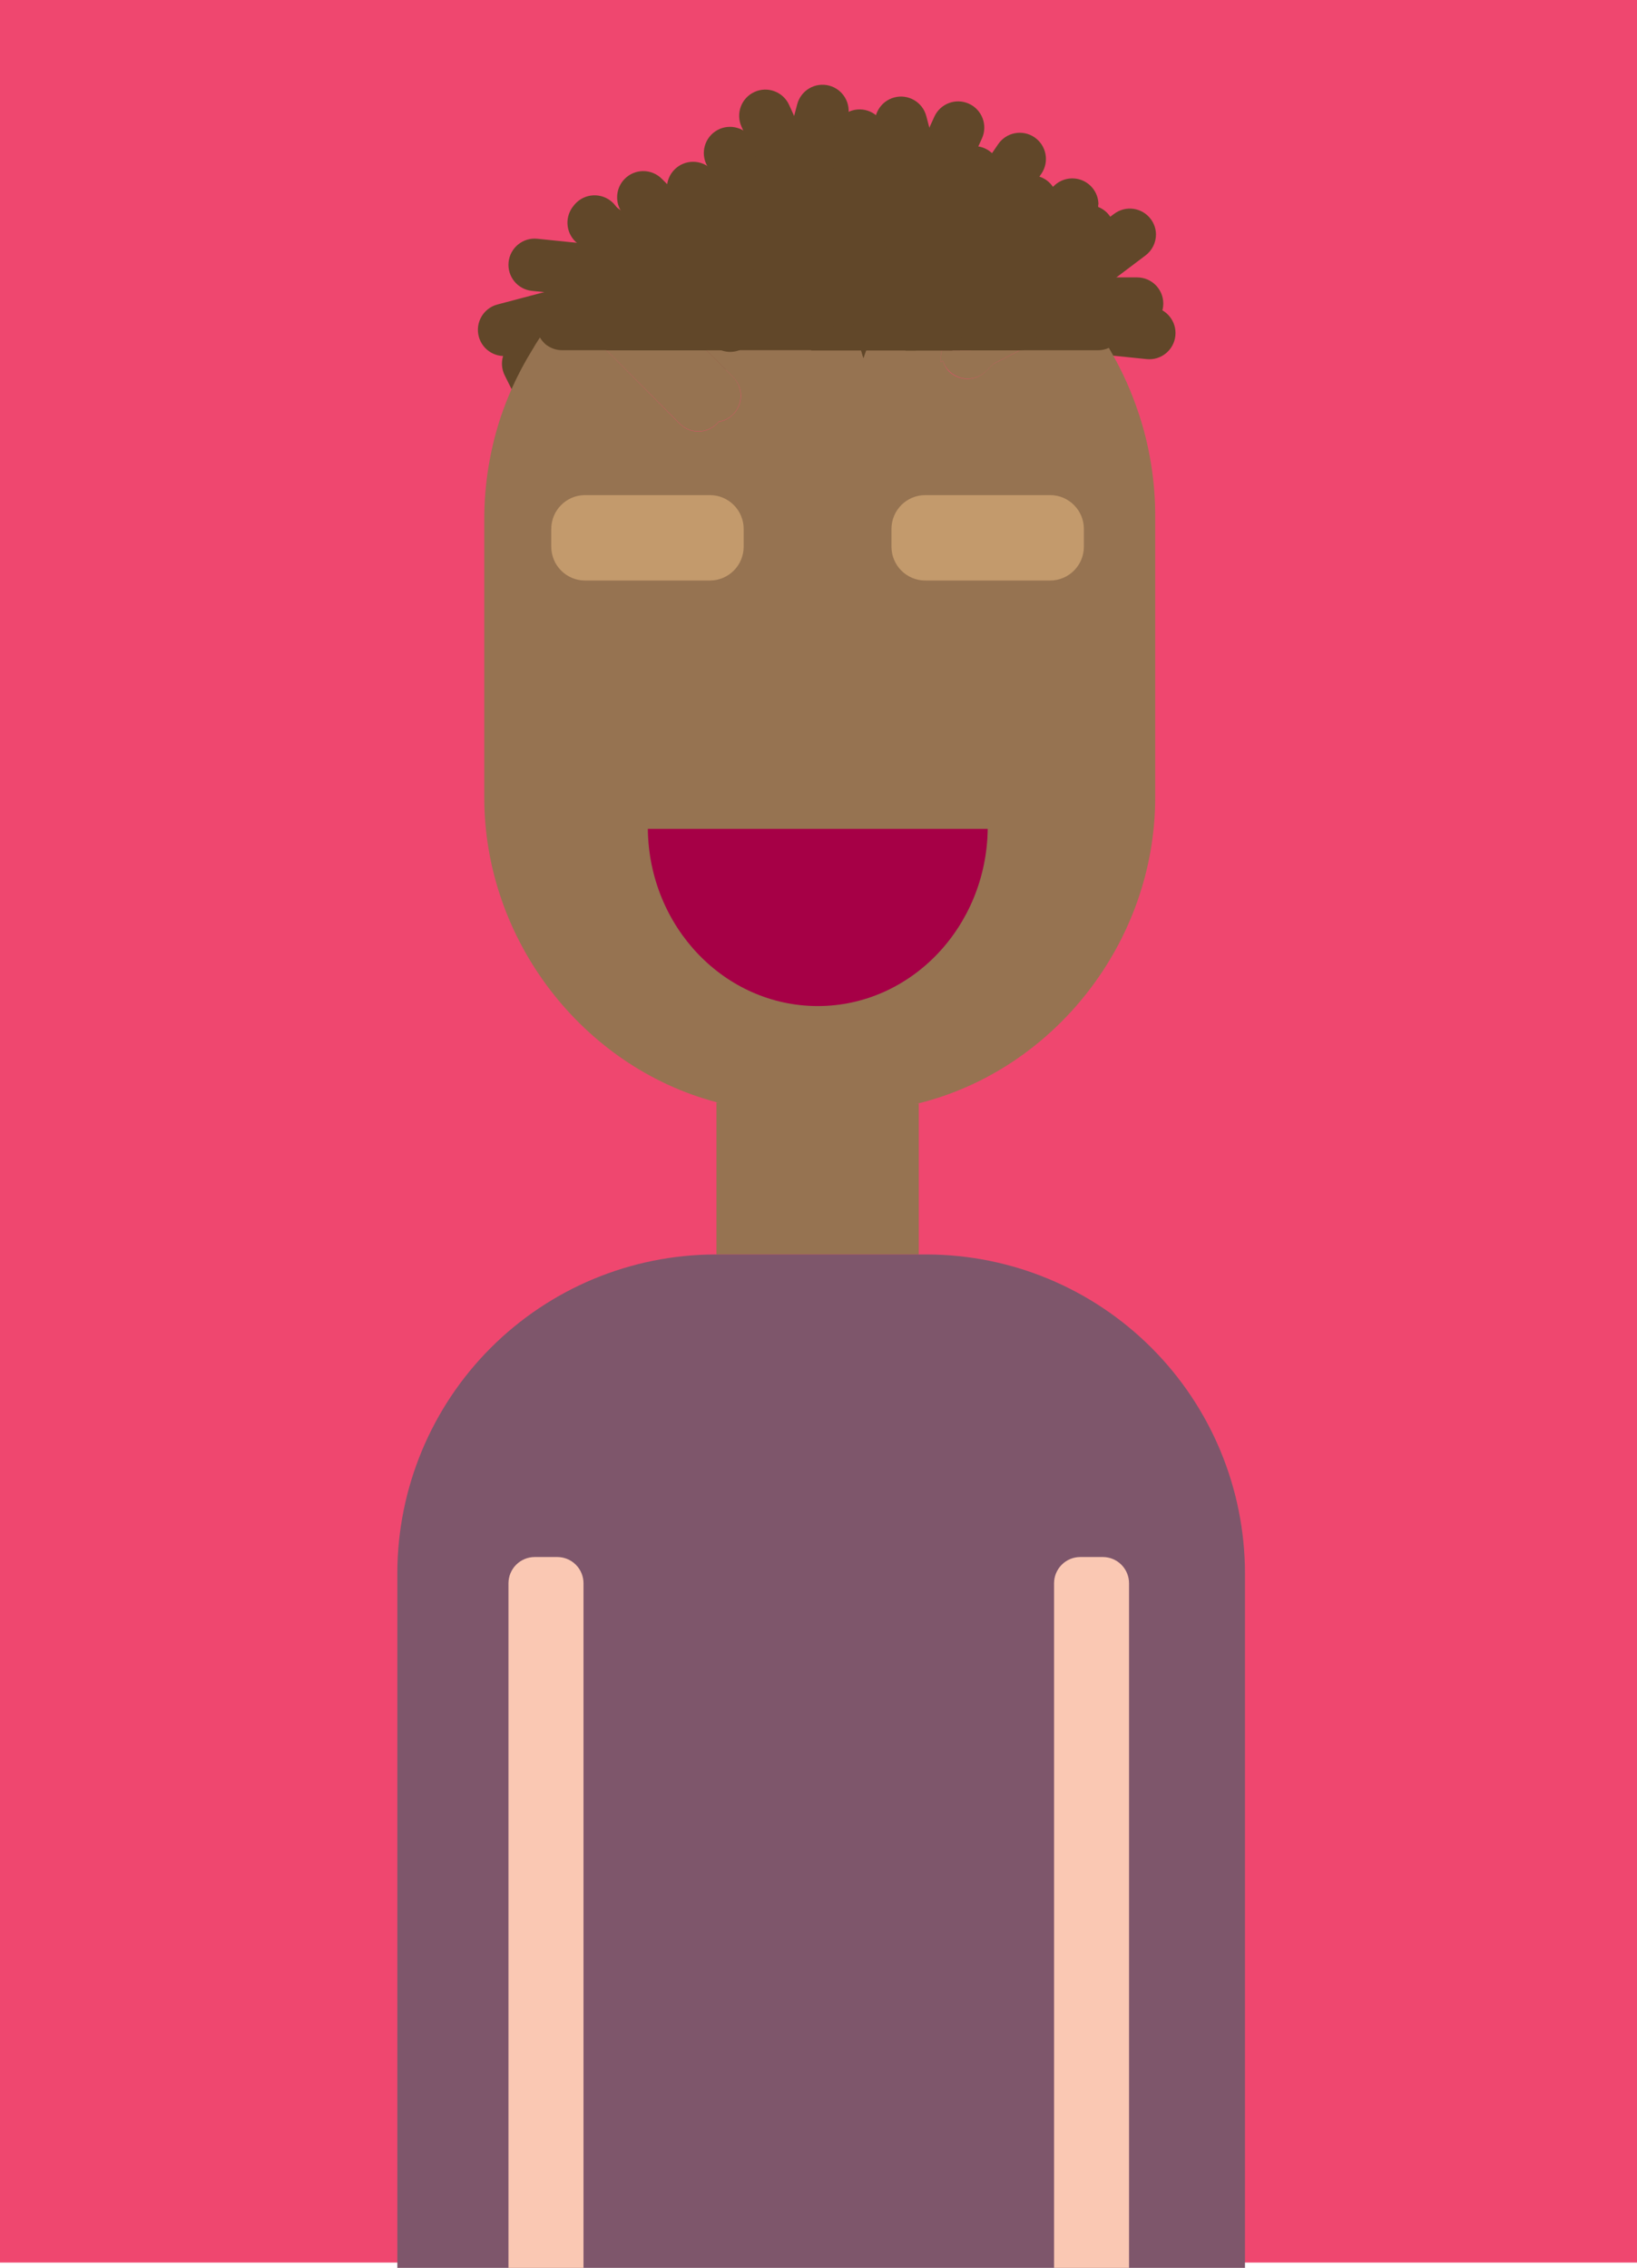 <svg width="309" height="428" viewBox="0 0 309 428" fill="none" xmlns="http://www.w3.org/2000/svg">
    <rect width="309" height="427" fill="#EF476F"/>
    <g clip-path="url(#clip0)">
        <path d="M135.242 208.059V236.75H173.426V208.282L135.242 208.059Z" fill="#967351"/>
        <path d="M183.315 64.369L216.445 67.773C219.159 68.052 221.584 66.076 221.862 63.36C222.141 60.644 220.167 58.216 217.454 57.937L184.323 54.533C181.61 54.254 179.185 56.23 178.907 58.946C178.628 61.663 180.602 64.091 183.315 64.369Z" fill="#614729"/>
        <path d="M182.37 62.239L214.644 62.239C217.372 62.239 219.583 60.025 219.583 57.295C219.583 54.564 217.372 52.351 214.644 52.351L182.37 52.351C179.643 52.351 177.432 54.564 177.432 57.295C177.432 60.025 179.643 62.239 182.37 62.239Z" fill="#614729"/>
        <path d="M137.215 68.409C137.216 68.884 137.147 69.356 137.011 69.81L133.327 66.112H124.315L120.271 60.769L117.18 56.662L116.869 56.243L113.885 52.195L112.913 50.9L111.94 49.674L110.161 47.299L109.316 46.17L109.092 45.879L108.266 44.779C107.625 43.923 107.283 42.88 107.294 41.81C107.292 40.934 107.527 40.073 107.974 39.319L108.13 39.085L108.178 39.027C108.466 38.574 108.832 38.176 109.257 37.849C110.306 37.063 111.622 36.725 112.919 36.907C114.215 37.09 115.387 37.778 116.179 38.823L116.402 39.114L120.787 44.954L122.517 47.251L124.199 49.489L129.273 56.234L130.051 57.265L130.372 57.694L130.624 58.025L136.214 65.46C136.375 65.672 136.518 65.896 136.642 66.132L136.729 66.307C137.045 66.963 137.211 67.681 137.215 68.409Z" fill="#614729"/>
        <path d="M118.972 96.263L104.106 66.426C102.889 63.982 99.923 62.989 97.483 64.208C95.042 65.427 94.05 68.396 95.268 70.839L110.134 100.677C111.351 103.12 114.316 104.113 116.757 102.894C119.197 101.675 120.189 98.706 118.972 96.263Z" fill="#614729"/>
        <path d="M134.549 48.463L101.419 45.059C98.706 44.78 96.281 46.756 96.002 49.472C95.724 52.189 97.697 54.617 100.41 54.895L133.541 58.3C136.254 58.578 138.679 56.602 138.958 53.886C139.236 51.17 137.263 48.742 134.549 48.463Z" fill="#614729"/>
        <path d="M126.084 48.952L93.885 57.469C91.248 58.167 89.675 60.873 90.372 63.512C91.069 66.152 93.771 67.727 96.408 67.029L128.607 58.512C131.244 57.815 132.817 55.109 132.12 52.469C131.424 49.829 128.721 48.255 126.084 48.952Z" fill="#614729"/>
        <path d="M235 296.808V428H75V296.808C75.044 280.895 81.376 265.645 92.615 254.392C103.854 243.138 119.084 236.796 134.979 236.75H175.011C190.907 236.796 206.138 243.138 217.379 254.391C228.619 265.644 234.954 280.894 235 296.808Z" fill="#7E566B"/>
        <path d="M181.184 63.689C181.071 63.627 180.964 63.555 180.863 63.475C180.778 63.415 180.697 63.35 180.62 63.28C180.468 63.154 180.325 63.017 180.192 62.871C180.058 62.729 179.932 62.579 179.813 62.424C179.738 62.321 179.67 62.214 179.609 62.102C179.561 62.035 179.519 61.963 179.483 61.888C179.483 61.888 179.483 61.888 179.483 61.84C179.438 61.768 179.399 61.693 179.366 61.616C179.315 61.518 179.269 61.417 179.23 61.314C179.23 61.236 179.23 61.158 179.152 61.081C178.738 60.719 178.387 60.291 178.112 59.815C178.036 59.917 177.955 60.014 177.869 60.107C177.788 60.208 177.697 60.299 177.597 60.38L177.412 60.535C177.163 60.752 176.889 60.938 176.595 61.09L176.07 61.324C175.925 61.383 175.776 61.431 175.623 61.47C175.499 61.508 175.373 61.538 175.244 61.557C175.046 61.606 174.845 61.635 174.641 61.645C174.637 61.6 174.637 61.554 174.641 61.509C174.642 61.007 174.717 60.509 174.865 60.029L174.641 60.253C174.492 60.403 174.333 60.543 174.165 60.672L173.903 60.847L172.756 61.392C172.3 61.249 171.867 61.039 171.472 60.769L171.365 60.905L171.239 60.604L170.267 59.63C170.208 59.796 170.159 59.965 170.121 60.136C170.204 60.471 170.253 60.814 170.267 61.158C170.277 61.269 170.277 61.379 170.267 61.489C170.258 61.725 170.229 61.959 170.179 62.19C169.929 63.294 169.311 64.28 168.429 64.987C167.546 65.694 166.449 66.08 165.319 66.083H153.109L152.526 68.107C152.164 69.368 152.317 70.722 152.951 71.87C153.585 73.018 154.649 73.866 155.909 74.229C157.168 74.592 158.52 74.439 159.667 73.803C160.813 73.168 161.661 72.103 162.023 70.842L162.996 67.514L163.316 68.623C163.627 69.69 164.287 70.622 165.191 71.267C166.094 71.912 167.189 72.234 168.298 72.18C169.407 72.126 170.465 71.699 171.302 70.969C172.139 70.239 172.706 69.248 172.911 68.156C173.621 68.555 174.419 68.772 175.233 68.788C176.047 68.803 176.853 68.616 177.577 68.244C177.549 67.939 177.549 67.633 177.577 67.329C177.603 67.131 177.646 66.936 177.704 66.745V66.083H177.879H179.716L181.427 63.806C181.344 63.772 181.262 63.733 181.184 63.689ZM214.926 78.015L214.751 77.48C213.56 73.968 212.057 70.571 210.26 67.329C210.241 67.285 210.218 67.242 210.192 67.202C209.91 66.696 209.628 66.229 209.336 65.703C208.646 64.545 207.927 63.407 207.159 62.297C206.089 60.714 204.945 59.183 203.727 57.703C203.62 57.557 203.503 57.421 203.387 57.285L203.241 57.12C203.066 56.905 202.881 56.691 202.697 56.487C202.64 56.411 202.579 56.34 202.512 56.273C202.424 56.156 202.317 56.039 202.22 55.932C201.919 55.592 201.608 55.241 201.248 54.959C200.451 54.102 199.644 53.266 198.798 52.458C198.254 51.932 197.7 51.407 197.136 50.901L196.767 50.579C195.863 49.772 194.939 49.003 193.996 48.253L193.559 47.922C192.159 46.839 190.717 45.82 189.233 44.866L188.64 44.497C187.532 43.796 186.404 43.144 185.257 42.55C185.053 42.433 184.849 42.317 184.635 42.209C184.236 42.005 183.838 41.801 183.429 41.606H183.361C182.185 41.022 180.999 40.487 179.784 39.99C179.696 39.99 179.599 39.913 179.512 39.874L179.23 39.767C177.478 39.056 175.69 38.439 173.873 37.917H173.786C172.814 37.645 171.842 37.392 170.87 37.178H170.763H170.627L169.655 36.964L168.459 36.438C167.594 36.282 166.719 36.136 165.834 36.01C165.27 35.932 164.706 35.864 164.133 35.806C163.559 35.747 162.811 35.669 162.189 35.621L161.051 35.553L160.021 35.504H159.739C159.165 35.504 158.582 35.504 157.999 35.504H152.662C151.69 35.504 150.718 35.504 149.814 35.582C149.347 35.582 148.842 35.582 148.394 35.669H148.229C147.558 35.669 146.888 35.786 146.217 35.864C145.945 35.864 145.692 35.922 145.42 35.952C143.383 36.208 141.361 36.575 139.363 37.051L138.479 37.266L137.682 37.48C136.914 37.674 136.156 37.898 135.397 38.132C133.871 38.608 132.364 39.105 130.896 39.737C130.226 40 129.565 40.282 128.952 40.575C127.922 41.032 126.901 41.548 125.9 42.025L124.83 42.589C124.101 42.988 123.372 43.397 122.653 43.815L121.681 44.428C121.409 44.604 121.127 44.769 120.854 44.954C119.882 45.538 119.027 46.151 118.133 46.793C117.394 47.319 116.665 47.864 115.955 48.428L115.809 48.545L115.586 48.721C115.129 49.081 114.682 49.45 114.244 49.82L113.184 50.735L112.971 50.92C112.174 51.621 111.406 52.351 110.647 53.09C109.889 53.83 109.228 54.521 108.548 55.261C108.402 55.407 108.266 55.553 108.13 55.708L107.653 56.234L107.585 56.312L107.41 56.506C107.245 56.701 107.08 56.886 106.924 57.081C106.769 57.275 106.496 57.577 106.292 57.83C104.734 59.694 103.28 61.644 101.937 63.669C101.843 63.798 101.755 63.931 101.675 64.068C101.266 64.701 100.868 65.343 100.479 66.015C99.008 68.392 97.699 70.867 96.561 73.421C95.855 75.05 95.207 76.707 94.617 78.394C92.496 84.695 91.413 91.298 91.409 97.947V150.501C91.409 177.519 110.122 201.363 135.203 208C139.799 209.221 144.534 209.84 149.289 209.84H160.186C164.642 209.843 169.082 209.301 173.407 208.224C198.915 201.898 218.056 177.83 218.056 150.501V97.412C218.065 90.803 217.008 84.237 214.926 77.966V78.015ZM138.362 78.248C137.628 78.984 136.677 79.465 135.65 79.621C135.544 79.754 135.431 79.881 135.31 80C134.38 80.922 133.124 81.439 131.815 81.439C130.506 81.439 129.25 80.922 128.32 80L114.497 66.112H133.327L137.021 69.811L138.411 71.202C138.87 71.661 139.235 72.207 139.483 72.807C139.732 73.407 139.86 74.051 139.86 74.701C139.86 75.351 139.732 75.995 139.483 76.595C139.235 77.195 138.87 77.741 138.411 78.2L138.362 78.248ZM177.966 68.098C177.834 68.18 177.698 68.255 177.558 68.321C177.529 68.017 177.529 67.711 177.558 67.407C177.584 67.209 177.626 67.013 177.684 66.823V66.161H177.859H192.441L187.473 68.691L186.093 70.073C185.163 70.995 183.907 71.512 182.598 71.512C181.289 71.512 180.034 70.995 179.103 70.073C178.563 69.503 178.172 68.808 177.966 68.049V68.098ZM162.616 66.151L162.976 67.582L163.394 66.151H162.616ZM170.481 63.115C170.569 62.596 170.736 62.094 170.977 61.626C171.104 61.389 171.247 61.162 171.404 60.944L171.239 60.604L170.267 59.63C170.208 59.796 170.159 59.965 170.121 60.136C170.204 60.471 170.253 60.814 170.267 61.158C170.277 61.269 170.277 61.379 170.267 61.489C170.258 61.725 170.229 61.959 170.179 62.19C169.929 63.294 169.311 64.28 168.429 64.987C167.546 65.694 166.449 66.08 165.319 66.083H170.928C170.454 65.15 170.284 64.091 170.442 63.056L170.481 63.115Z" fill="#967351"/>
        <path d="M192.499 66.112L187.532 68.643L186.151 70.025C185.221 70.947 183.965 71.464 182.656 71.464C181.348 71.464 180.092 70.947 179.162 70.025C178.611 69.483 178.2 68.815 177.966 68.078C177.834 68.161 177.698 68.235 177.558 68.302C177.529 67.998 177.529 67.692 177.558 67.387C177.584 67.189 177.626 66.994 177.684 66.803V66.141H177.859L192.499 66.112Z" fill="#967351"/>
        <path d="M139.811 74.696C139.812 75.347 139.685 75.992 139.436 76.593C139.188 77.194 138.823 77.74 138.362 78.2C137.628 78.936 136.678 79.417 135.65 79.572C135.544 79.705 135.431 79.832 135.31 79.952C134.38 80.874 133.124 81.391 131.815 81.391C130.506 81.391 129.251 80.874 128.321 79.952L114.497 66.112H133.327L137.021 69.811L138.411 71.202C139.321 72.136 139.824 73.392 139.811 74.696Z" fill="#967351"/>
        <path d="M110.142 298.793V428H95.978V298.793C95.983 297.482 96.506 296.226 97.433 295.299C98.361 294.373 99.616 293.852 100.926 293.849H105.203C106.512 293.852 107.767 294.373 108.692 295.3C109.618 296.227 110.139 297.483 110.142 298.793Z" fill="#FAC8B3"/>
        <path d="M213.118 298.793V428H198.964V298.793C198.966 297.483 199.488 296.227 200.413 295.3C201.339 294.373 202.593 293.852 203.902 293.849H208.18C209.488 293.852 210.743 294.373 211.669 295.3C212.594 296.227 213.115 297.483 213.118 298.793Z" fill="#FAC8B3"/>
        <path d="M133.998 93.44H110.434C106.912 93.44 104.057 96.299 104.057 99.825V103.173C104.057 106.699 106.912 109.557 110.434 109.557H133.998C137.52 109.557 140.375 106.699 140.375 103.173V99.825C140.375 96.299 137.52 93.44 133.998 93.44Z" fill="#C39A6C"/>
        <path d="M198.215 93.44H174.651C171.129 93.44 168.274 96.299 168.274 99.825V103.173C168.274 106.699 171.129 109.557 174.651 109.557H198.215C201.737 109.557 204.592 106.699 204.592 103.173V99.825C204.592 96.299 201.737 93.44 198.215 93.44Z" fill="#C39A6C"/>
        <path d="M143.301 61.158C143.302 62.396 142.837 63.588 141.998 64.497L141.852 64.652C141.496 65.016 141.082 65.319 140.627 65.548C139.94 65.907 139.176 66.094 138.401 66.093H106.108C105.102 66.096 104.121 65.786 103.298 65.207L103.191 65.139C103.015 65.021 102.855 64.88 102.715 64.721C102.42 64.432 102.165 64.104 101.957 63.747C101.498 62.987 101.256 62.115 101.257 61.227C101.254 60.576 101.382 59.932 101.633 59.332C101.883 58.732 102.251 58.188 102.715 57.733C103.605 56.804 104.823 56.259 106.108 56.214H138.382C138.646 56.213 138.909 56.236 139.169 56.283C140.321 56.477 141.368 57.074 142.124 57.966C142.88 58.858 143.296 59.989 143.301 61.158Z" fill="#614729"/>
        <path d="M170.267 61.159C170.277 61.269 170.277 61.379 170.267 61.489C170.258 61.725 170.229 61.96 170.18 62.19C169.929 63.294 169.312 64.28 168.429 64.987C167.546 65.694 166.45 66.081 165.319 66.083H133.045C131.733 66.081 130.476 65.558 129.549 64.629C128.622 63.701 128.099 62.442 128.097 61.129C128.092 61.055 128.092 60.98 128.097 60.906C128.097 60.716 128.116 60.527 128.155 60.341C128.261 59.646 128.517 58.982 128.904 58.395C129.036 58.199 129.182 58.014 129.341 57.84C129.401 57.764 129.466 57.692 129.536 57.626C130.082 57.084 130.748 56.677 131.48 56.438C131.989 56.261 132.525 56.173 133.064 56.176H165.309C165.523 56.156 165.738 56.156 165.951 56.176C166.038 56.166 166.126 56.166 166.213 56.176C167.034 56.332 167.801 56.693 168.447 57.223C169.092 57.753 169.594 58.437 169.907 59.212C170.009 59.468 170.09 59.732 170.15 60C170.233 60.381 170.272 60.769 170.267 61.159Z" fill="#614729"/>
        <path d="M197.185 61.158C197.185 61.522 197.146 61.884 197.068 62.239C197.025 62.427 196.969 62.612 196.903 62.793C196.662 63.497 196.263 64.137 195.736 64.662C195.607 64.793 195.471 64.916 195.328 65.032C195.083 65.229 194.819 65.402 194.541 65.548C193.921 65.885 193.233 66.075 192.528 66.102C192.438 66.112 192.347 66.112 192.256 66.102H159.972C159.098 66.094 158.24 65.855 157.488 65.409C156.735 64.963 156.113 64.326 155.685 63.562C155.581 63.371 155.49 63.173 155.413 62.968C155.182 62.393 155.063 61.779 155.063 61.158C155.062 60.904 155.084 60.65 155.131 60.399C155.253 59.526 155.61 58.703 156.163 58.018C156.716 57.332 157.445 56.81 158.271 56.506C158.742 56.319 159.242 56.214 159.749 56.195H192.276C193.262 56.197 194.226 56.494 195.042 57.049C195.858 57.605 196.489 58.392 196.854 59.309C197.085 59.898 197.198 60.526 197.185 61.158Z" fill="#614729"/>
        <path d="M212.194 61.158C212.189 62.099 211.918 63.019 211.412 63.811C210.907 64.603 210.187 65.236 209.336 65.635C208.687 65.945 207.976 66.105 207.256 66.103H174.982C174.181 66.103 173.393 65.906 172.688 65.528C171.677 64.994 170.881 64.128 170.432 63.076C170.312 62.789 170.218 62.493 170.15 62.19C170.096 61.95 170.067 61.706 170.063 61.46C170.053 61.36 170.053 61.259 170.063 61.158C170.064 60.812 170.1 60.466 170.17 60.127C170.291 59.62 170.481 59.132 170.734 58.677C171.063 58.108 171.503 57.611 172.027 57.215C172.551 56.819 173.149 56.532 173.786 56.37C174.151 56.272 174.527 56.223 174.904 56.224H207.275C208.326 56.228 209.348 56.569 210.192 57.197C210.81 57.656 211.313 58.253 211.661 58.941C212.009 59.628 212.191 60.388 212.194 61.158Z" fill="#614729"/>
        <path d="M218.202 44.224C218.205 44.99 218.031 45.746 217.694 46.433C217.357 47.12 216.865 47.72 216.258 48.185L210.775 52.321L205.642 56.214L205.04 56.672L203.747 57.645L197.652 62.239L196.922 62.793L194.191 64.847L193.433 65.421L192.548 66.093H183.225C183.059 65.803 182.925 65.496 182.827 65.178C182.727 64.861 182.662 64.535 182.632 64.204C182.618 64.023 182.618 63.841 182.632 63.66C182.623 63.475 182.623 63.289 182.632 63.105C182.668 62.797 182.733 62.495 182.827 62.2V62.093C183.146 61.176 183.732 60.376 184.509 59.796L184.713 59.64L189.194 56.263L190.565 55.231L194.327 52.399L196.816 50.521L199.576 48.438L209.541 40.925L210.299 40.36C211.344 39.572 212.66 39.232 213.956 39.415C215.252 39.597 216.422 40.287 217.21 41.334C217.842 42.165 218.19 43.179 218.202 44.224Z" fill="#614729"/>
        <path d="M207.295 38.608C207.295 38.764 207.295 38.92 207.295 39.076C207.187 40.219 206.685 41.289 205.875 42.102L199.596 48.389L197.204 50.793L195.639 52.35L192.626 55.387L191.809 56.214L183.06 64.973L182.797 65.217C182.332 65.624 181.79 65.935 181.203 66.132H177.986L177.811 66.073C177.166 65.829 176.582 65.447 176.1 64.954C175.206 64.063 174.694 62.859 174.671 61.596C174.666 61.551 174.666 61.505 174.671 61.46C174.671 60.959 174.747 60.46 174.894 59.981C175.051 59.457 175.302 58.966 175.633 58.531C175.729 58.38 175.839 58.24 175.964 58.112L176.1 57.966L189.301 44.749L198.808 35.221L198.915 35.114C199.606 34.423 200.487 33.953 201.445 33.763C202.403 33.573 203.396 33.671 204.299 34.046C205.201 34.422 205.972 35.056 206.514 35.87C207.056 36.684 207.344 37.64 207.343 38.618L207.295 38.608Z" fill="#614729"/>
        <path d="M210.405 43.679C210.407 44.323 210.28 44.961 210.033 45.556C209.786 46.15 209.424 46.69 208.967 47.144L201.297 54.822L200.004 56.127L199.936 56.185L196.825 59.299L193.909 62.219L191.673 64.457L190.983 65.148L190.01 66.122H177.966H177.791V66.063C177.899 64.92 178.4 63.85 179.21 63.037L186.015 56.224L187.376 54.861L189.874 52.36L191.177 51.037L194.025 48.117L201.977 40.156C202.66 39.479 203.523 39.016 204.463 38.82C205.404 38.625 206.38 38.707 207.275 39.056C208.198 39.407 208.99 40.036 209.54 40.856C210.114 41.685 210.416 42.671 210.405 43.679Z" fill="#614729"/>
        <path d="M178.333 59.454L196.567 32.793C198.108 30.54 197.533 27.463 195.282 25.921C193.032 24.378 189.958 24.954 188.418 27.207L170.184 53.867C168.643 56.12 169.218 59.197 171.468 60.74C173.719 62.283 176.792 61.707 178.333 59.454Z" fill="#614729"/>
        <path d="M172.005 55.541L185.353 26.122C186.481 23.636 185.382 20.705 182.899 19.576C180.416 18.447 177.489 19.546 176.361 22.032L163.013 51.451C161.885 53.937 162.983 56.868 165.467 57.997C167.95 59.126 170.877 58.026 172.005 55.541Z" fill="#614729"/>
        <path d="M183.091 53.145L174.846 21.906C174.15 19.266 171.447 17.691 168.81 18.389C166.174 19.086 164.601 21.792 165.297 24.432L173.542 55.671C174.238 58.311 176.941 59.886 179.578 59.188C182.215 58.491 183.787 55.785 183.091 53.145Z" fill="#614729"/>
        <path d="M158.874 60.235L167.802 29.184C168.557 26.56 167.044 23.821 164.423 23.065C161.802 22.31 159.066 23.825 158.311 26.449L149.383 57.499C148.628 60.123 150.141 62.863 152.762 63.618C155.383 64.373 158.119 62.858 158.874 60.235Z" fill="#614729"/>
        <path d="M171.142 38.462V38.569C171.134 38.995 171.068 39.417 170.948 39.825L170.16 42.56V42.735L168.216 49.664L166.33 56.214V56.302L166.204 56.73L165.815 58.092L164.328 63.27L163.511 66.112L162.976 67.582L162.568 66.151H153.109L153.741 63.805L153.897 63.27L154.743 60.35L155.929 56.233L156.016 55.922L156.502 54.248L157.805 49.693L157.853 49.538L159.623 43.406L160.915 38.891L161.431 37.109C161.583 36.593 161.816 36.103 162.121 35.659C162.613 34.95 163.28 34.381 164.056 34.006C164.833 33.631 165.693 33.463 166.554 33.518C166.883 33.55 167.208 33.612 167.526 33.703L167.701 33.761C168.699 34.085 169.563 34.728 170.16 35.591C170.209 35.645 170.251 35.703 170.287 35.766C170.536 36.138 170.729 36.545 170.86 36.973C171.032 37.452 171.127 37.954 171.142 38.462Z" fill="#614729"/>
        <path d="M140.801 57.518L115.019 38.082C112.84 36.439 109.744 36.876 108.104 39.057C106.463 41.239 106.899 44.339 109.078 45.981L134.86 65.418C137.039 67.06 140.135 66.623 141.776 64.442C143.416 62.261 142.98 59.161 140.801 57.518Z" fill="#614729"/>
        <path d="M157.139 54.829L134.318 31.982C132.39 30.051 129.263 30.051 127.334 31.982C125.406 33.913 125.406 37.043 127.334 38.974L150.156 61.821C152.084 63.752 155.211 63.752 157.139 61.821C159.068 59.891 159.068 56.76 157.139 54.829Z" fill="#614729"/>
        <path d="M147.738 56.586L124.917 33.739C122.989 31.808 119.862 31.808 117.933 33.739C116.005 35.669 116.005 38.8 117.933 40.731L140.755 63.578C142.683 65.509 145.81 65.509 147.738 63.578C149.667 61.647 149.667 58.517 147.738 56.586Z" fill="#614729"/>
        <path d="M133.327 66.112H119.299L115.255 62.064L108.557 55.358L108.45 55.241C108.067 54.841 107.758 54.377 107.536 53.869C107.164 53.035 107.031 52.114 107.151 51.208C107.271 50.303 107.64 49.448 108.217 48.74C108.324 48.614 108.44 48.487 108.557 48.37C109.016 47.911 109.561 47.548 110.161 47.3C110.307 47.239 110.456 47.187 110.608 47.144C111.465 46.882 112.377 46.857 113.247 47.073C114.117 47.289 114.912 47.737 115.547 48.37L128.106 60.935L133.327 66.112Z" fill="#614729"/>
        <path d="M128.466 66.112H114.497L111.454 63.066L106.195 57.849L105.505 57.149V57.1C105.29 56.89 105.1 56.654 104.941 56.399C104.716 56.077 104.533 55.727 104.397 55.358C104.327 55.174 104.272 54.986 104.231 54.793C104.142 54.42 104.097 54.038 104.095 53.655C104.093 52.48 104.512 51.343 105.275 50.45C106.038 49.557 107.096 48.968 108.256 48.789C108.91 48.693 109.577 48.729 110.216 48.896C110.856 49.064 111.455 49.358 111.979 49.762C112.175 49.885 112.354 50.032 112.514 50.2L128.466 66.112Z" fill="#614729"/>
        <path d="M168.421 61.307L187.835 35.495C189.476 33.314 189.039 30.214 186.861 28.571C184.682 26.929 181.586 27.366 179.945 29.547L160.531 55.359C158.89 57.54 159.327 60.64 161.505 62.282C163.684 63.925 166.78 63.488 168.421 61.307Z" fill="#614729"/>
        <path d="M198.672 41.032L193.578 47.844L191.187 51.027L190.166 52.38L188.222 54.968L187.25 56.243L184.713 59.62L182.768 62.151L182.691 62.258L181.991 63.231L181.485 63.893L179.774 66.17H177.937H170.938C170.464 65.237 170.294 64.178 170.452 63.143C170.54 62.625 170.707 62.123 170.948 61.654C171.075 61.418 171.218 61.191 171.375 60.973L171.482 60.837L174.156 57.148L174.855 56.175L175.828 54.9L181.534 47.319L185.257 42.365L190.759 35.046C191.224 34.438 191.823 33.946 192.509 33.608C193.196 33.271 193.951 33.097 194.716 33.1C195.767 33.105 196.788 33.446 197.632 34.073C198.675 34.864 199.362 36.035 199.544 37.332C199.727 38.629 199.389 39.945 198.604 40.993L198.672 41.032Z" fill="#614729"/>
        <path d="M160.101 52.75L141.867 26.09C140.326 23.837 137.253 23.261 135.002 24.803C132.752 26.346 132.177 29.423 133.718 31.676L151.952 58.337C153.492 60.59 156.566 61.166 158.816 59.623C161.067 58.08 161.642 55.003 160.101 52.75Z" fill="#614729"/>
        <path d="M162.305 49.227L148.957 19.808C147.829 17.323 144.902 16.223 142.419 17.352C139.936 18.481 138.837 21.412 139.965 23.898L153.313 53.316C154.441 55.803 157.368 56.903 159.852 55.773C162.335 54.644 163.433 51.713 162.305 49.227Z" fill="#614729"/>
        <path d="M151.785 53.442L160.03 22.202C160.726 19.562 159.153 16.857 156.517 16.159C153.88 15.462 151.177 17.037 150.481 19.677L142.236 50.916C141.54 53.556 143.112 56.261 145.749 56.959C148.386 57.656 151.089 56.082 151.785 53.442Z" fill="#614729"/>
        <path d="M175.93 55.275L167.002 24.224C166.247 21.6 163.511 20.085 160.89 20.841C158.269 21.596 156.756 24.336 157.511 26.96L166.439 58.01C167.194 60.634 169.93 62.149 172.551 61.394C175.172 60.638 176.685 57.899 175.93 55.275Z" fill="#614729"/>
        <path d="M172.843 66.112C172.832 66.043 172.815 65.975 172.795 65.908L172.688 65.538L171.55 61.586L171.356 60.905L171.239 60.603L170.685 58.657L170.598 58.355L170.355 57.499L169.976 56.195L169.635 54.929L168.119 49.664L167.205 46.492L166.457 43.873L165.018 38.861L164.133 35.825L163.861 34.852C163.801 34.639 163.726 34.431 163.637 34.229C163.219 33.306 162.53 32.532 161.662 32.01C160.794 31.489 159.787 31.244 158.777 31.309C158.448 31.341 158.122 31.402 157.805 31.494L157.63 31.552C157.339 31.645 157.058 31.77 156.794 31.922C156.146 32.278 155.587 32.777 155.161 33.382C154.694 33.995 154.378 34.708 154.237 35.465C154.19 35.718 154.167 35.976 154.169 36.234C154.172 36.691 154.237 37.147 154.363 37.586L154.713 38.852L155.18 40.496L157.708 49.255L157.814 49.635L159.623 55.903L159.72 56.243L159.836 56.652V56.759L160.225 58.093L161.421 62.248L162.539 66.141L162.976 67.582L163.394 66.151H172.843V66.112Z" fill="#614729"/>
        <path d="M186.443 156.428C186.21 174.92 171.929 189.869 154.363 189.869C136.797 189.869 122.488 174.939 122.284 156.428" fill="#A60046"/>
    </g>
    <defs>
        <clipPath id="clip0">
            <rect width="160" height="412" fill="white" transform="translate(75 16)"/>
        </clipPath>
    </defs>
</svg>
